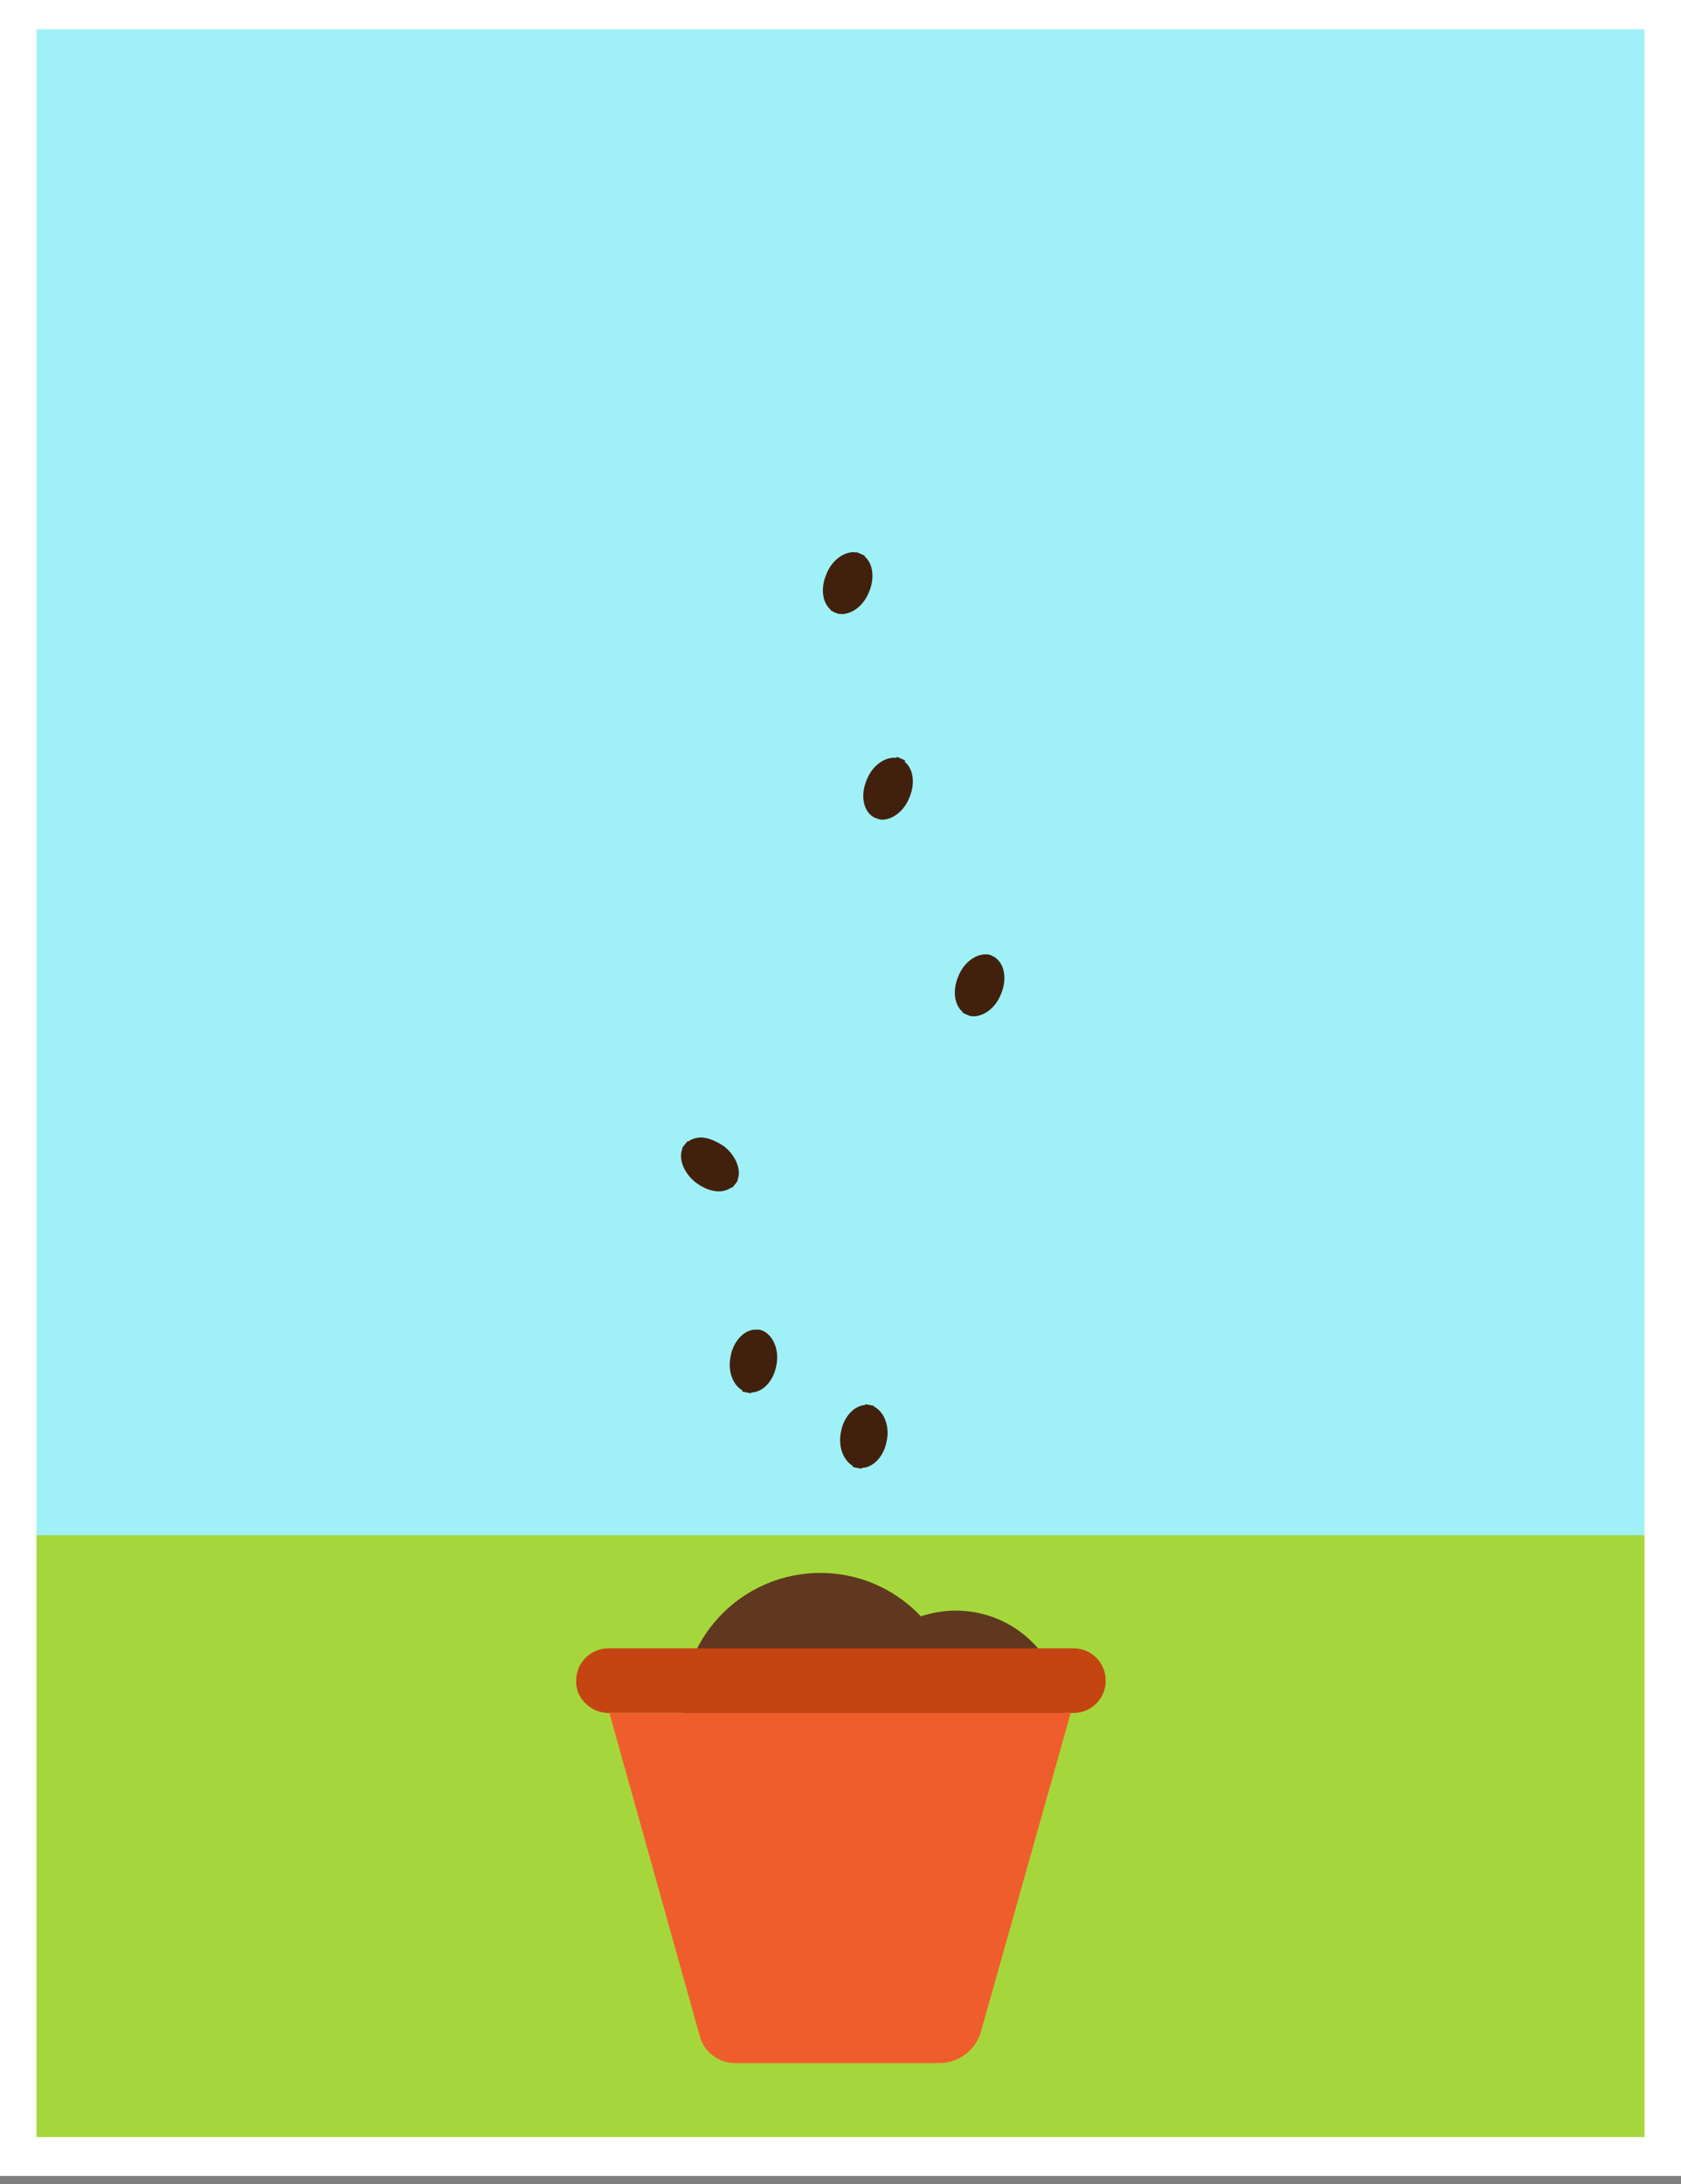 <?xml version="1.0" encoding="utf-8"?>
<!-- Generator: Adobe Illustrator 22.1.0, SVG Export Plug-In . SVG Version: 6.00 Build 0)  -->
<svg version="1.1" id="Layer_1" xmlns="http://www.w3.org/2000/svg" xmlns:xlink="http://www.w3.org/1999/xlink" x="0px" y="0px"
	 viewBox="0 0 187.3 243.3" style="enable-background:new 0 0 187.3 243.3;" xml:space="preserve">
<rect x="0" y="0" width="187.3" height="243.3" fill="#808080" stroke="none"/>
<style type="text/css">
	.st0{fill:#9FF1F7;}
	.st1{fill:#A5D73C;}
	.st2{fill:none;stroke:#FFFFFF;stroke-width:4.335;stroke-miterlimit:10;}
	.st3{fill:#603820;}
	.st4{fill:#41210D;}
	.st5{fill:none;stroke:#41210D;stroke-width:1.007;stroke-miterlimit:10;}
	.st6{fill:#C44412;}
	.st7{fill:#F05D2C;}
</style>
<g>
	<rect x="1.9" y="2.1" class="st0" width="183.5" height="239.1"/>
	<rect x="1.9" y="171" class="st1" width="183.5" height="70.2"/>
</g>
<g>
	<rect x="1.9" y="1.1" class="st2" width="183.5" height="239.1"/>
</g>
<g>
	<g>
		<circle class="st3" cx="91.4" cy="190.6" r="15.4"/>
	</g>
	<g>
		<circle class="st3" cx="106.5" cy="191.5" r="12.1"/>
	</g>
	<g>
		<g>
			<path class="st4" d="M80.1,132.2c-0.7,0-1.6-0.3-2.3-0.9c-1.3-1-1.8-2.6-1.1-3.5c0.3-0.4,0.8-0.6,1.4-0.6c0.7,0,1.6,0.3,2.3,0.9
				c0.7,0.5,1.1,1.2,1.3,1.9c0.2,0.6,0.1,1.2-0.2,1.6C81.2,132,80.7,132.2,80.1,132.2z"/>
			<path class="st4" d="M78.1,127.7L78.1,127.7c0.6,0,1.3,0.3,1.9,0.7c1.2,0.9,1.5,2.2,1,2.8c-0.3,0.4-0.8,0.4-1,0.4
				c-0.6,0-1.3-0.3-1.9-0.7s-1-1-1.2-1.6c-0.1-0.3-0.2-0.8,0.1-1.2C77.3,127.8,77.8,127.7,78.1,127.7 M78.1,126.7
				c-0.7,0-1.4,0.3-1.8,0.8c-0.9,1.1-0.3,3,1.2,4.2c0.8,0.6,1.7,1,2.6,1c0.7,0,1.4-0.3,1.8-0.8c0.9-1.1,0.3-3-1.2-4.2
				C79.8,127.1,78.9,126.7,78.1,126.7L78.1,126.7z"/>
		</g>
		<line class="st5" x1="81.9" y1="131.9" x2="76.3" y2="127.5"/>
	</g>
	<g>
		<g>
			<path class="st4" d="M108.4,112.6c-0.2,0-0.4,0-0.6-0.1c-1-0.5-1.3-2.1-0.7-3.6c0.5-1.2,1.6-2.1,2.5-2.1c0.2,0,0.4,0,0.6,0.1
				c1,0.5,1.3,2.1,0.7,3.6C110.5,111.8,109.4,112.6,108.4,112.6z"/>
			<path class="st4" d="M109.8,107.3c0.1,0,0.3,0,0.4,0.1c0.4,0.2,0.6,0.7,0.7,1c0.1,0.6,0,1.3-0.3,2c-0.5,1.2-1.4,1.8-2.1,1.8
				c-0.1,0-0.3,0-0.4-0.1c-0.4-0.2-0.6-0.7-0.7-1c-0.1-0.6,0-1.3,0.3-2C108.2,107.9,109.1,107.3,109.8,107.3 M109.8,106.3
				c-1.1,0-2.4,0.9-3,2.4c-0.8,1.8-0.4,3.7,0.9,4.3c0.3,0.1,0.5,0.2,0.8,0.2c1.1,0,2.4-0.9,3-2.4c0.8-1.8,0.4-3.7-0.9-4.3
				C110.3,106.3,110,106.3,109.8,106.3L109.8,106.3z"/>
		</g>
		<line class="st5" x1="107.7" y1="113" x2="110.5" y2="106.5"/>
	</g>
	<g>
		<g>
			<path class="st4" d="M98.3,90.7c-0.2,0-0.4,0-0.6-0.1c-1-0.5-1.3-2.1-0.7-3.6c0.5-1.2,1.6-2.1,2.5-2.1c0.2,0,0.4,0,0.6,0.1
				c1,0.5,1.3,2.1,0.7,3.6C100.3,89.8,99.3,90.7,98.3,90.7z"/>
			<path class="st4" d="M99.6,85.4c0.1,0,0.3,0,0.4,0.1c0.4,0.2,0.6,0.7,0.7,1c0.1,0.6,0,1.3-0.3,2c-0.5,1.2-1.4,1.8-2.1,1.8
				c-0.1,0-0.3,0-0.4-0.1c-0.4-0.2-0.6-0.7-0.7-1c-0.1-0.6,0-1.3,0.3-2C98,86,99,85.4,99.6,85.4 M99.6,84.4c-1.1,0-2.4,0.9-3,2.4
				c-0.8,1.8-0.4,3.7,0.9,4.3c0.3,0.1,0.5,0.2,0.8,0.2c1.1,0,2.4-0.9,3-2.4c0.8-1.8,0.4-3.7-0.9-4.3C100.2,84.4,99.9,84.4,99.6,84.4
				L99.6,84.4z"/>
		</g>
		<line class="st5" x1="97.5" y1="91" x2="100.4" y2="84.5"/>
	</g>
	<g>
		<g>
			<path class="st4" d="M93.8,67.9c-0.2,0-0.4,0-0.6-0.1c-1-0.5-1.3-2.1-0.7-3.6c0.5-1.2,1.6-2.1,2.5-2.1c0.2,0,0.4,0,0.6,0.1
				c0.5,0.2,0.8,0.7,1,1.3c0.1,0.7,0,1.5-0.3,2.3C95.8,67,94.7,67.9,93.8,67.9z"/>
			<path class="st4" d="M95.1,62.5c0.1,0,0.3,0,0.4,0.1c0.4,0.2,0.6,0.7,0.7,1c0.1,0.6,0,1.3-0.3,2c-0.5,1.2-1.4,1.8-2.1,1.8
				c-0.1,0-0.3,0-0.4-0.1c-0.4-0.2-0.6-0.7-0.7-1c-0.1-0.6,0-1.3,0.3-2C93.5,63.2,94.4,62.5,95.1,62.5 M95.1,61.5
				c-1.1,0-2.4,0.9-3,2.4c-0.8,1.8-0.4,3.7,0.9,4.3c0.3,0.1,0.5,0.2,0.8,0.2c1.1,0,2.4-0.9,3-2.4c0.8-1.8,0.4-3.7-0.9-4.3
				C95.6,61.6,95.3,61.5,95.1,61.5L95.1,61.5z"/>
		</g>
		<line class="st5" x1="93" y1="68.2" x2="95.9" y2="61.7"/>
	</g>
	<g>
		<g>
			<path class="st4" d="M95.9,163.1c-0.1,0-0.2,0-0.3,0c-0.5-0.1-0.9-0.5-1.2-1.1c-0.3-0.7-0.4-1.5-0.2-2.3c0.3-1.5,1.3-2.6,2.3-2.6
				c0.1,0,0.2,0,0.3,0c0.5,0.1,0.9,0.5,1.2,1.1c0.3,0.7,0.4,1.5,0.2,2.3C97.9,161.9,96.9,163.1,95.9,163.1z"/>
			<path class="st4" d="M96.5,157.5L96.5,157.5c0.1,0,0.1,0,0.2,0c0.5,0.1,0.7,0.5,0.9,0.8c0.3,0.6,0.3,1.3,0.2,2
				c-0.3,1.4-1.2,2.2-1.9,2.2c-0.1,0-0.1,0-0.2,0c-0.5-0.1-0.7-0.5-0.9-0.8c-0.3-0.6-0.3-1.3-0.2-2
				C94.9,158.4,95.8,157.5,96.5,157.5 M96.5,156.5c-1.3,0-2.5,1.3-2.8,3c-0.4,1.9,0.5,3.7,1.9,4c0.1,0,0.2,0,0.4,0
				c1.3,0,2.5-1.3,2.8-3c0.4-1.9-0.5-3.7-1.9-4C96.8,156.5,96.6,156.5,96.5,156.5L96.5,156.5z"/>
		</g>
		<line class="st5" x1="95.5" y1="163.5" x2="96.9" y2="156.5"/>
	</g>
	<g>
		<g>
			<path class="st4" d="M83.6,154.7c-0.1,0-0.2,0-0.3,0c-1.1-0.2-1.8-1.8-1.5-3.4c0.3-1.5,1.3-2.6,2.3-2.6c0.1,0,0.2,0,0.3,0
				c1.1,0.2,1.8,1.8,1.5,3.4C85.6,153.5,84.6,154.7,83.6,154.7z"/>
			<path class="st4" d="M84.2,149.1L84.2,149.1c0.1,0,0.1,0,0.2,0c0.5,0.1,0.7,0.5,0.9,0.8c0.3,0.6,0.3,1.3,0.2,2
				c-0.3,1.4-1.2,2.2-1.9,2.2c-0.1,0-0.1,0-0.2,0c-0.5-0.1-0.7-0.5-0.9-0.8c-0.3-0.6-0.3-1.3-0.2-2C82.6,150,83.5,149.1,84.2,149.1
				 M84.2,148.1c-1.3,0-2.5,1.3-2.8,3c-0.4,1.9,0.5,3.7,1.9,4c0.1,0,0.2,0,0.4,0c1.3,0,2.5-1.3,2.8-3c0.4-1.9-0.5-3.7-1.9-4
				C84.4,148.1,84.3,148.1,84.2,148.1L84.2,148.1z"/>
		</g>
		<line class="st5" x1="83.2" y1="155.1" x2="84.5" y2="148.2"/>
	</g>
	<g>
		<path class="st6" d="M67.8,190.8h51.8c2,0,3.6-1.6,3.6-3.6l0,0c0-2-1.6-3.6-3.6-3.6H67.8c-2,0-3.6,1.6-3.6,3.6l0,0
			C64.1,189.1,65.8,190.8,67.8,190.8z"/>
		<path class="st7" d="M93.6,190.8h25.7l-10,35.5c-0.6,2.1-2.5,3.5-4.7,3.5h-11H81.9c-1.8,0-3.4-1.2-3.9-2.9l-10.1-36.1L93.6,190.8
			L93.6,190.8z"/>
	</g>
</g>
</svg>
